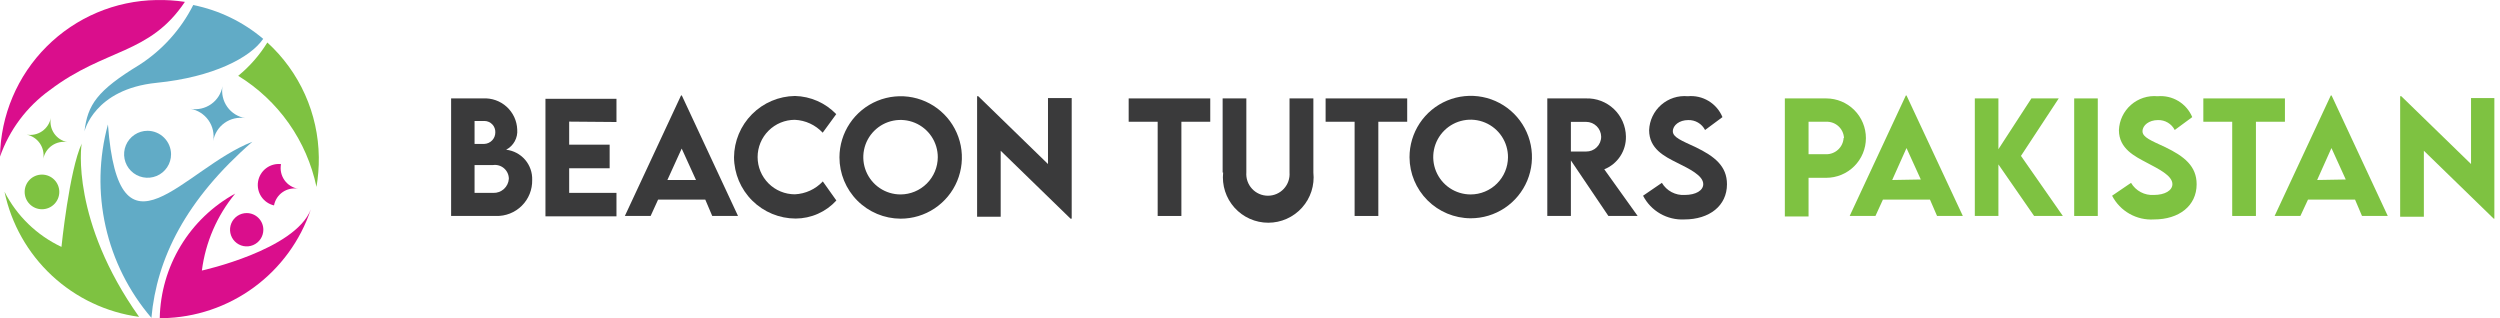 <svg width="275" height="35" viewBox="0 0 275 35" fill="none" xmlns="http://www.w3.org/2000/svg">
<path d="M20.338 0.205C16.436 6.032 11.598 5.28 5.497 9.898C2.956 11.72 1.037 14.278 0 17.227C0.071 12.681 1.908 8.341 5.123 5.127C8.338 1.912 12.678 0.074 17.223 0.004C18.265 -0.017 19.308 0.051 20.338 0.205Z" fill="#DA0E8C"/>
<path d="M15.3 34.853C11.714 34.368 8.366 32.785 5.715 30.321C3.064 27.857 1.241 24.634 0.495 21.093C1.854 23.753 4.058 25.886 6.761 27.158C6.761 27.158 7.622 18.711 8.997 15.779C8.905 16.018 7.824 24.318 15.3 34.853Z" fill="#7EC241"/>
<path d="M27.759 15.596C20.43 21.973 17.242 28.422 16.655 34.963C14.182 32.078 12.452 28.63 11.619 24.922C10.785 21.213 10.872 17.357 11.873 13.691C13.082 29.76 20.173 18.528 27.759 15.596Z" fill="#61ABC6"/>
<path d="M4.617 23.017C5.67 23.017 6.523 22.164 6.523 21.111C6.523 20.059 5.67 19.206 4.617 19.206C3.565 19.206 2.712 20.059 2.712 21.111C2.712 22.164 3.565 23.017 4.617 23.017Z" fill="#7EC241"/>
<path d="M28.968 25.271C28.968 25.633 28.861 25.987 28.66 26.289C28.458 26.59 28.172 26.825 27.837 26.963C27.502 27.102 27.134 27.138 26.779 27.068C26.423 26.997 26.097 26.823 25.84 26.566C25.584 26.31 25.41 25.983 25.339 25.628C25.268 25.273 25.305 24.904 25.443 24.57C25.582 24.235 25.817 23.948 26.118 23.747C26.419 23.546 26.774 23.438 27.136 23.438C27.622 23.438 28.088 23.631 28.432 23.975C28.775 24.319 28.968 24.785 28.968 25.271Z" fill="#DA0E8C"/>
<path d="M18.817 16.97C18.817 17.481 18.666 17.981 18.382 18.406C18.098 18.831 17.695 19.162 17.223 19.357C16.751 19.553 16.231 19.604 15.73 19.504C15.229 19.405 14.768 19.159 14.407 18.797C14.046 18.436 13.8 17.976 13.7 17.474C13.601 16.973 13.652 16.454 13.847 15.982C14.043 15.51 14.374 15.106 14.799 14.822C15.224 14.538 15.723 14.387 16.234 14.387C16.918 14.392 17.572 14.665 18.055 15.149C18.539 15.632 18.813 16.287 18.817 16.97Z" fill="#61ABC6"/>
<path d="M28.95 4.273C27.558 6.325 23.453 8.487 17.223 9.11C10.334 9.806 9.29 14.46 9.29 14.46C9.638 11.528 10.664 9.971 15.336 7.131C17.86 5.505 19.903 3.234 21.255 0.553C24.093 1.123 26.74 2.403 28.95 4.273Z" fill="#61ABC6"/>
<path d="M34.813 20.562C34.284 18.046 33.247 15.665 31.767 13.564C30.286 11.463 28.392 9.685 26.202 8.34C27.467 7.306 28.551 6.068 29.408 4.676C31.165 6.277 32.574 8.222 33.548 10.391C34.522 12.559 35.04 14.905 35.07 17.282C35.083 18.381 34.997 19.478 34.813 20.562Z" fill="#7EC241"/>
<path d="M34.19 23.035C33.039 26.472 30.852 29.468 27.928 31.611C25.004 33.754 21.489 34.938 17.865 35H17.571C17.628 32.187 18.424 29.439 19.882 27.033C21.339 24.627 23.405 22.647 25.872 21.295C23.875 23.713 22.604 26.648 22.207 29.76C22.207 29.76 32.468 27.506 34.19 23.035Z" fill="#DA0E8C"/>
<path d="M32.798 20.763C32.203 20.656 31.59 20.789 31.092 21.132C30.594 21.475 30.252 22.001 30.141 22.596C29.568 22.462 29.068 22.115 28.742 21.626C28.417 21.136 28.29 20.541 28.388 19.962C28.486 19.382 28.802 18.861 29.271 18.506C29.739 18.151 30.326 17.989 30.91 18.051C30.853 18.354 30.856 18.665 30.92 18.966C30.984 19.267 31.107 19.552 31.283 19.805C31.459 20.058 31.683 20.273 31.944 20.437C32.204 20.602 32.494 20.712 32.798 20.763Z" fill="#DA0E8C"/>
<path d="M7.421 15.633C6.826 15.531 6.215 15.665 5.719 16.008C5.222 16.35 4.88 16.873 4.764 17.465C4.861 16.871 4.725 16.263 4.383 15.768C4.042 15.272 3.521 14.928 2.932 14.808C3.526 14.911 4.137 14.776 4.633 14.434C5.13 14.091 5.473 13.568 5.588 12.976C5.481 13.571 5.614 14.184 5.957 14.682C6.3 15.18 6.826 15.521 7.421 15.633Z" fill="#7EC241"/>
<path d="M26.989 12.994C26.188 12.861 25.367 13.051 24.704 13.521C24.042 13.991 23.592 14.704 23.453 15.505C23.586 14.703 23.397 13.882 22.926 13.219C22.456 12.557 21.743 12.107 20.943 11.968C21.742 12.107 22.564 11.922 23.227 11.454C23.89 10.987 24.34 10.276 24.479 9.476C24.411 9.872 24.422 10.278 24.512 10.67C24.601 11.062 24.767 11.432 25.001 11.759C25.234 12.086 25.53 12.364 25.871 12.576C26.213 12.788 26.593 12.93 26.989 12.994Z" fill="#61ABC6"/>
<path d="M58.54 19.8C58.552 20.326 58.456 20.848 58.26 21.335C58.064 21.822 57.77 22.264 57.397 22.634C57.025 23.004 56.581 23.294 56.092 23.487C55.603 23.68 55.081 23.772 54.556 23.756H49.622V10.826H53.138C53.61 10.799 54.083 10.867 54.528 11.025C54.974 11.183 55.384 11.428 55.733 11.746C56.083 12.064 56.366 12.449 56.566 12.878C56.765 13.306 56.877 13.77 56.895 14.243C56.935 14.693 56.84 15.145 56.623 15.541C56.406 15.937 56.077 16.26 55.676 16.469C56.485 16.561 57.23 16.956 57.761 17.573C58.292 18.191 58.57 18.986 58.54 19.8ZM52.202 13.307V15.831H53.266C53.595 15.82 53.908 15.68 54.136 15.441C54.364 15.203 54.489 14.885 54.485 14.555C54.491 14.395 54.465 14.236 54.408 14.087C54.352 13.938 54.267 13.801 54.157 13.685C54.048 13.569 53.916 13.476 53.771 13.411C53.625 13.346 53.468 13.311 53.308 13.307H52.202ZM55.974 19.659C55.972 19.441 55.923 19.226 55.832 19.028C55.74 18.831 55.607 18.655 55.442 18.512C55.277 18.37 55.084 18.265 54.874 18.203C54.665 18.142 54.446 18.126 54.23 18.156H52.202V21.218H54.258C54.691 21.234 55.113 21.079 55.434 20.788C55.754 20.497 55.948 20.091 55.974 19.659Z" fill="#3A3A3B"/>
<path d="M62.609 13.378V15.916H67.061V18.51H62.609V21.218H67.812V23.799H60V10.869H67.812V13.421L62.609 13.378Z" fill="#3A3A3B"/>
<path d="M77.581 21.956H72.391L71.569 23.756H68.734L74.915 10.5H75L81.182 23.756H78.346L77.581 21.956ZM76.56 19.8L74.986 16.341L73.412 19.8H76.56Z" fill="#3A3A3B"/>
<path d="M80.742 17.305C80.757 15.527 81.466 13.826 82.72 12.565C83.973 11.303 85.67 10.583 87.448 10.557C89.164 10.6 90.795 11.318 91.985 12.556L90.496 14.597C89.7 13.742 88.601 13.233 87.434 13.18C86.347 13.18 85.305 13.611 84.537 14.38C83.768 15.148 83.337 16.19 83.337 17.277C83.337 18.364 83.768 19.406 84.537 20.174C85.305 20.943 86.347 21.374 87.434 21.374C88.605 21.321 89.709 20.812 90.51 19.956L91.999 22.055C91.431 22.678 90.739 23.177 89.968 23.518C89.196 23.86 88.362 24.038 87.519 24.04C85.73 24.036 84.015 23.327 82.746 22.066C81.477 20.805 80.757 19.094 80.742 17.305Z" fill="#3A3A3B"/>
<path d="M92.34 17.305C92.342 15.973 92.74 14.672 93.482 13.566C94.225 12.46 95.278 11.599 96.51 11.092C97.741 10.585 99.096 10.455 100.402 10.717C101.707 10.98 102.906 11.624 103.846 12.568C104.786 13.511 105.424 14.713 105.682 16.02C105.939 17.326 105.802 18.68 105.29 19.91C104.778 21.139 103.912 22.189 102.803 22.927C101.694 23.664 100.392 24.057 99.06 24.054C97.275 24.046 95.566 23.332 94.306 22.067C93.047 20.802 92.34 19.09 92.34 17.305ZM103.157 17.305C103.16 16.494 102.922 15.701 102.473 15.025C102.025 14.349 101.386 13.822 100.638 13.51C99.889 13.197 99.065 13.114 98.269 13.271C97.473 13.427 96.742 13.816 96.168 14.389C95.593 14.961 95.201 15.691 95.042 16.486C94.883 17.282 94.963 18.106 95.273 18.856C95.583 19.605 96.108 20.246 96.782 20.697C97.456 21.148 98.249 21.388 99.06 21.388C100.145 21.385 101.185 20.952 101.953 20.184C102.72 19.417 103.153 18.377 103.157 17.291V17.305Z" fill="#3A3A3B"/>
<path d="M117.887 10.784V24.054H117.76L110.076 16.582V23.841H107.481V10.585H107.609L115.279 18.043V10.784H117.887Z" fill="#3A3A3B"/>
<path d="M133.128 13.392H129.953V23.756H127.344V13.392H124.154V10.826H133.128V13.392Z" fill="#3A3A3B"/>
<path d="M134.49 18.978V10.826H137.098V18.964C137.073 19.291 137.115 19.62 137.223 19.93C137.331 20.24 137.502 20.525 137.725 20.766C137.948 21.007 138.218 21.199 138.519 21.33C138.82 21.462 139.145 21.529 139.473 21.529C139.801 21.529 140.126 21.462 140.427 21.33C140.728 21.199 140.998 21.007 141.221 20.766C141.444 20.525 141.615 20.24 141.723 19.93C141.83 19.62 141.873 19.291 141.848 18.964V10.826H144.471V18.978C144.545 19.674 144.472 20.378 144.257 21.045C144.041 21.711 143.688 22.324 143.22 22.845C142.752 23.366 142.18 23.782 141.54 24.067C140.901 24.353 140.209 24.5 139.508 24.5C138.808 24.5 138.116 24.353 137.476 24.067C136.837 23.782 136.264 23.366 135.796 22.845C135.328 22.324 134.975 21.711 134.76 21.045C134.544 20.378 134.472 19.674 134.546 18.978H134.49Z" fill="#3A3A3B"/>
<path d="M154.792 13.392H151.616V23.756H149.007V13.392H145.817V10.826H154.792V13.392Z" fill="#3A3A3B"/>
<path d="M155.047 17.305C155.042 15.972 155.432 14.666 156.169 13.555C156.906 12.443 157.957 11.576 159.188 11.062C160.419 10.548 161.775 10.412 163.083 10.669C164.392 10.927 165.594 11.568 166.538 12.51C167.482 13.452 168.126 14.653 168.386 15.961C168.647 17.269 168.513 18.625 168.002 19.857C167.491 21.089 166.626 22.142 165.516 22.881C164.406 23.621 163.101 24.014 161.767 24.011C159.99 24.004 158.287 23.295 157.029 22.04C155.77 20.784 155.058 19.083 155.047 17.305ZM165.879 17.305C165.885 16.491 165.648 15.693 165.2 15.013C164.751 14.334 164.111 13.802 163.361 13.487C162.61 13.171 161.782 13.085 160.983 13.241C160.183 13.396 159.448 13.786 158.87 14.36C158.292 14.934 157.898 15.666 157.737 16.464C157.576 17.263 157.656 18.091 157.966 18.844C158.277 19.597 158.803 20.241 159.48 20.694C160.157 21.147 160.953 21.388 161.767 21.389C162.855 21.389 163.899 20.957 164.67 20.189C165.44 19.421 165.875 18.379 165.879 17.291V17.305Z" fill="#3A3A3B"/>
<path d="M176.923 23.756L172.798 17.646V23.756H170.203V10.826H174.457C175.021 10.807 175.584 10.901 176.111 11.102C176.639 11.303 177.122 11.607 177.531 11.996C177.94 12.385 178.268 12.852 178.494 13.369C178.721 13.887 178.843 14.444 178.852 15.009C178.87 15.782 178.652 16.543 178.226 17.189C177.8 17.835 177.188 18.335 176.47 18.624L180.142 23.756H176.923ZM172.798 16.667H174.471C174.687 16.671 174.902 16.632 175.103 16.552C175.304 16.471 175.488 16.352 175.642 16.2C175.796 16.048 175.919 15.867 176.003 15.668C176.086 15.468 176.13 15.254 176.129 15.037C176.122 14.602 175.944 14.187 175.634 13.882C175.323 13.577 174.906 13.406 174.471 13.406H172.798V16.667Z" fill="#3A3A3B"/>
<path d="M180.737 21.53L182.807 20.112C183.062 20.544 183.431 20.897 183.874 21.132C184.317 21.367 184.816 21.476 185.316 21.445C186.55 21.445 187.358 20.949 187.358 20.254C187.358 19.304 185.813 18.567 184.452 17.887C183.091 17.206 181.403 16.369 181.403 14.314C181.424 13.785 181.553 13.266 181.78 12.788C182.008 12.311 182.331 11.884 182.729 11.536C183.127 11.187 183.592 10.923 184.095 10.759C184.598 10.596 185.13 10.537 185.657 10.585C186.455 10.509 187.256 10.691 187.942 11.105C188.629 11.518 189.164 12.141 189.471 12.882L187.557 14.3C187.382 13.96 187.115 13.678 186.786 13.484C186.457 13.291 186.08 13.195 185.699 13.208C184.735 13.208 184.012 13.775 184.012 14.441C184.012 15.108 184.99 15.476 186.479 16.171C188.62 17.192 189.967 18.284 189.967 20.268C189.967 22.636 188.039 24.139 185.274 24.139C184.347 24.185 183.426 23.964 182.622 23.502C181.817 23.039 181.163 22.355 180.737 21.53Z" fill="#3A3A3B"/>
<path d="M196.333 10.826H200.884C202.042 10.826 203.152 11.286 203.971 12.105C204.79 12.924 205.25 14.035 205.25 15.193C205.25 16.351 204.79 17.462 203.971 18.28C203.152 19.099 202.042 19.559 200.884 19.559H198.941V23.813H196.333V10.826ZM202.84 15.179C202.814 14.683 202.595 14.218 202.228 13.884C201.862 13.55 201.379 13.373 200.884 13.392H198.941V16.965H200.884C201.371 16.97 201.841 16.787 202.197 16.454C202.554 16.122 202.768 15.665 202.798 15.179H202.84Z" fill="#7EC241"/>
<path d="M212.297 21.956H207.122L206.299 23.756H203.464L209.645 10.5H209.716L215.912 23.756H213.076L212.297 21.956ZM211.29 19.744L209.716 16.285L208.142 19.8L211.29 19.744Z" fill="#7EC241"/>
<path d="M223.752 23.756L219.825 18.085V23.756H217.23V10.826H219.825V16.412L223.454 10.826H226.46L222.306 17.149L226.914 23.756H223.752Z" fill="#7EC241"/>
<path d="M228.161 10.826H230.756V23.756H228.161V10.826Z" fill="#7EC241"/>
<path d="M232.33 21.53L234.414 20.112C234.667 20.545 235.036 20.899 235.48 21.134C235.923 21.37 236.422 21.477 236.923 21.445C238.142 21.445 238.965 20.949 238.965 20.254C238.965 19.304 237.405 18.567 236.129 17.887C234.853 17.206 233.081 16.369 233.081 14.314C233.102 13.785 233.23 13.266 233.458 12.788C233.686 12.311 234.009 11.884 234.407 11.536C234.805 11.187 235.269 10.923 235.773 10.759C236.276 10.596 236.807 10.537 237.334 10.585C238.131 10.514 238.931 10.698 239.616 11.111C240.302 11.524 240.838 12.144 241.148 12.882L239.22 14.3C239.048 13.961 238.783 13.679 238.457 13.486C238.131 13.293 237.756 13.196 237.377 13.208C236.399 13.208 235.676 13.775 235.676 14.441C235.676 15.108 236.654 15.476 238.142 16.171C240.283 17.192 241.63 18.283 241.63 20.268C241.63 22.636 239.702 24.139 236.937 24.139C235.999 24.198 235.064 23.982 234.246 23.519C233.428 23.056 232.762 22.365 232.33 21.53Z" fill="#7EC241"/>
<path d="M251.342 13.392H248.152V23.756H245.543V13.392H242.367V10.826H251.342V13.392Z" fill="#7EC241"/>
<path d="M259.055 21.956H253.88L253.043 23.756H250.208L256.389 10.5H256.474L262.656 23.756H259.82L259.055 21.956ZM258.034 19.744L256.46 16.285L254.886 19.8L258.034 19.744Z" fill="#7EC241"/>
<path d="M274.38 10.784V24.054H274.31L266.625 16.582V23.841H264.017V10.585H264.144L271.814 18.043V10.784H274.38Z" fill="#7EC241"/>
</svg>

